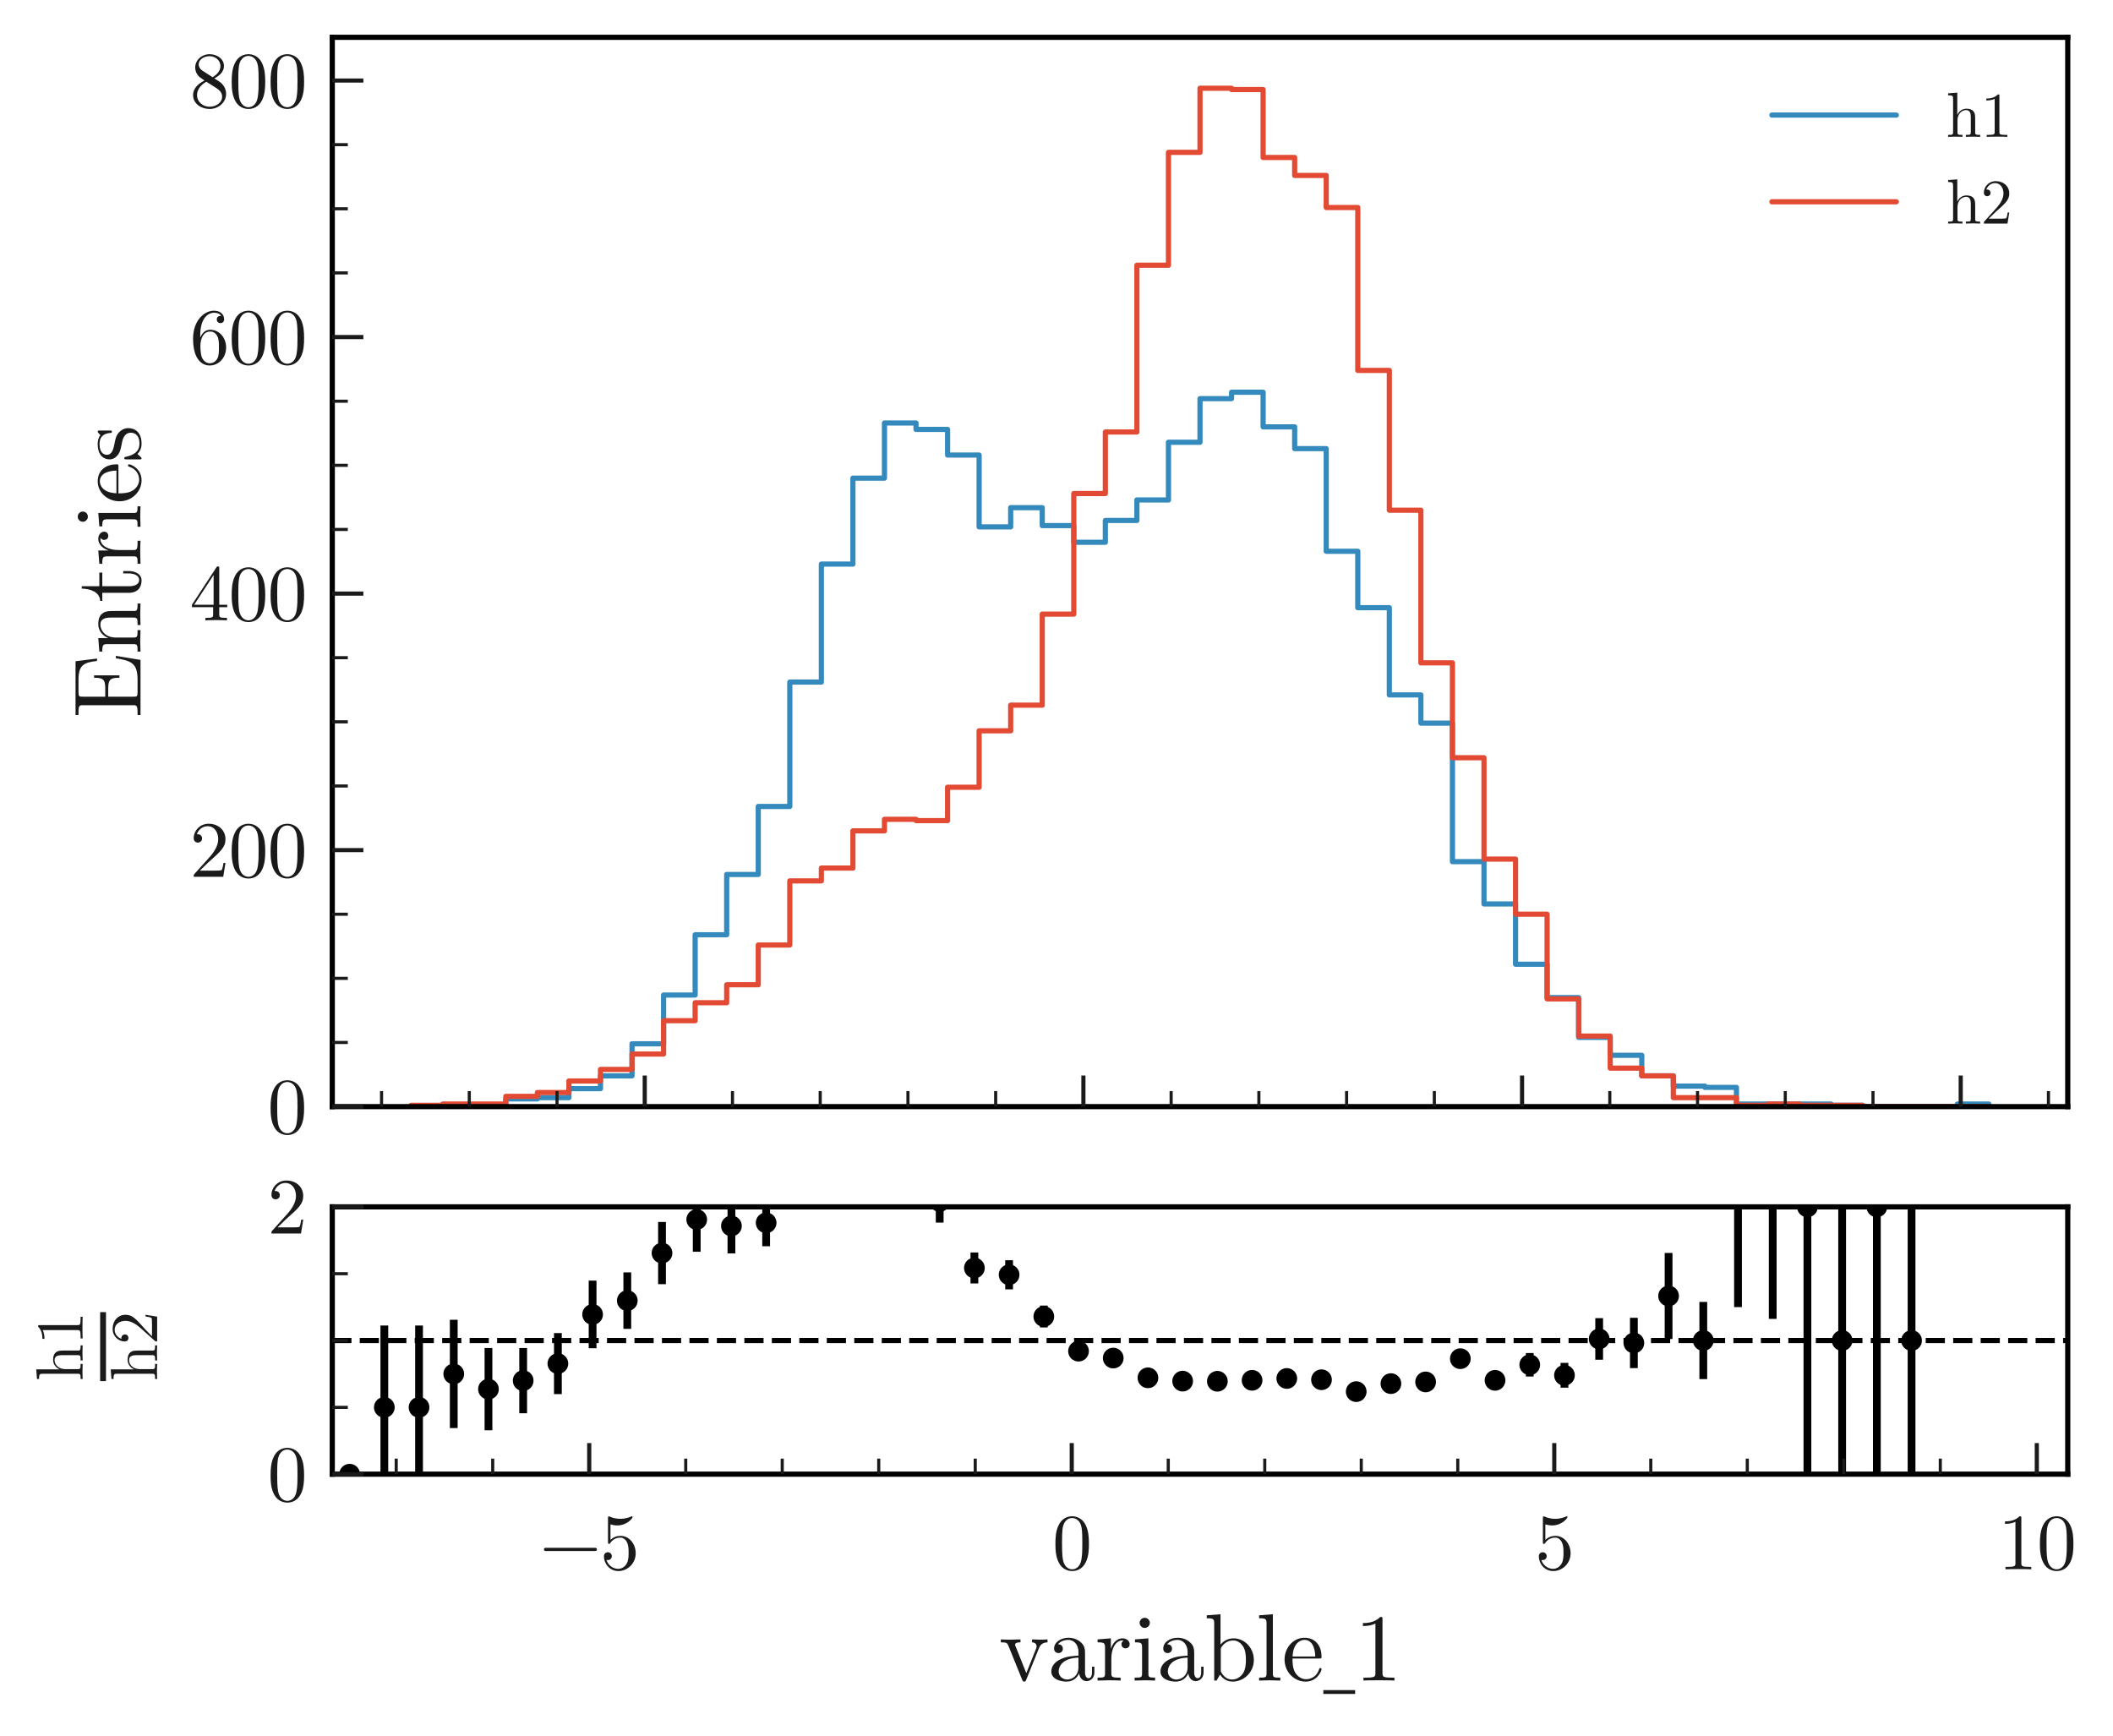<?xml version="1.0" encoding="utf-8" standalone="no"?>
<!DOCTYPE svg PUBLIC "-//W3C//DTD SVG 1.1//EN"
  "http://www.w3.org/Graphics/SVG/1.1/DTD/svg11.dtd">
<svg xmlns:xlink="http://www.w3.org/1999/xlink" width="407.63pt" height="334.908pt" viewBox="0 0 407.63 334.908" xmlns="http://www.w3.org/2000/svg" version="1.1">
 <defs>
  <style type="text/css">*{stroke-linejoin: round; stroke-linecap: butt}</style>
 </defs>
 <g id="figure_1">
  <g id="patch_1">
   <path d="M 0 334.908 
L 407.63 334.908 
L 407.63 0 
L 0 0 
z
" style="fill: #ffffff"/>
  </g>
  <g id="axes_1">
   <g id="patch_2">
    <path d="M 64.1 213.488 
L 398.9 213.488 
L 398.9 7.2 
L 64.1 7.2 
z
" style="fill: #ffffff"/>
   </g>
   <g id="patch_3">
    <path d="M 79.318 213.488 
L 79.318 213.488 
L 85.405 213.488 
L 85.405 213.241 
L 91.493 213.241 
L 91.493 213.241 
L 97.58 213.241 
L 97.58 212.004 
L 103.667 212.004 
L 103.667 211.756 
L 109.755 211.756 
L 109.755 210.024 
L 115.842 210.024 
L 115.842 207.55 
L 121.929 207.55 
L 121.929 201.364 
L 128.016 201.364 
L 128.016 191.961 
L 134.104 191.961 
L 134.104 180.332 
L 140.191 180.332 
L 140.191 168.702 
L 146.278 168.702 
L 146.278 155.588 
L 152.365 155.588 
L 152.365 131.587 
L 158.453 131.587 
L 158.453 108.822 
L 164.54 108.822 
L 164.54 92.244 
L 170.627 92.244 
L 170.627 81.604 
L 176.715 81.604 
L 176.715 82.842 
L 182.802 82.842 
L 182.802 87.79 
L 188.889 87.79 
L 188.889 101.647 
L 194.976 101.647 
L 194.976 97.935 
L 201.064 97.935 
L 201.064 101.399 
L 207.151 101.399 
L 207.151 104.616 
L 213.238 104.616 
L 213.238 100.41 
L 219.325 100.41 
L 219.325 96.451 
L 225.413 96.451 
L 225.413 85.316 
L 231.5 85.316 
L 231.5 76.903 
L 237.587 76.903 
L 237.587 75.666 
L 243.675 75.666 
L 243.675 82.347 
L 249.762 82.347 
L 249.762 86.553 
L 255.849 86.553 
L 255.849 106.348 
L 261.936 106.348 
L 261.936 117.235 
L 268.024 117.235 
L 268.024 134.061 
L 274.111 134.061 
L 274.111 139.505 
L 280.198 139.505 
L 280.198 166.228 
L 286.285 166.228 
L 286.285 174.393 
L 292.373 174.393 
L 292.373 186.023 
L 298.46 186.023 
L 298.46 192.456 
L 304.547 192.456 
L 304.547 200.127 
L 310.635 200.127 
L 310.635 203.591 
L 316.722 203.591 
L 316.722 207.55 
L 322.809 207.55 
L 322.809 209.529 
L 328.896 209.529 
L 328.896 209.777 
L 334.984 209.777 
L 334.984 212.993 
L 341.071 212.993 
L 341.071 212.993 
L 347.158 212.993 
L 347.158 212.993 
L 353.245 212.993 
L 353.245 213.241 
L 359.333 213.241 
L 359.333 213.488 
L 365.42 213.488 
L 365.42 213.488 
L 371.507 213.488 
L 371.507 213.488 
L 377.595 213.488 
L 377.595 212.993 
L 383.682 212.993 
L 383.682 213.488 
" clip-path="url(#pce2b4acdf7)" style="fill: none; stroke: #348abd; stroke-linejoin: miter"/>
   </g>
   <g id="patch_4">
    <path d="M 79.318 213.488 
L 79.318 213.241 
L 85.405 213.241 
L 85.405 212.993 
L 91.493 212.993 
L 91.493 212.993 
L 97.58 212.993 
L 97.58 211.509 
L 103.667 211.509 
L 103.667 210.767 
L 109.755 210.767 
L 109.755 208.54 
L 115.842 208.54 
L 115.842 206.313 
L 121.929 206.313 
L 121.929 203.343 
L 128.016 203.343 
L 128.016 196.91 
L 134.104 196.91 
L 134.104 193.446 
L 140.191 193.446 
L 140.191 189.982 
L 146.278 189.982 
L 146.278 182.311 
L 152.365 182.311 
L 152.365 169.939 
L 158.453 169.939 
L 158.453 167.465 
L 164.54 167.465 
L 164.54 160.289 
L 170.627 160.289 
L 170.627 158.062 
L 176.715 158.062 
L 176.715 158.31 
L 182.802 158.31 
L 182.802 151.877 
L 188.889 151.877 
L 188.889 140.989 
L 194.976 140.989 
L 194.976 136.041 
L 201.064 136.041 
L 201.064 118.472 
L 207.151 118.472 
L 207.151 95.213 
L 213.238 95.213 
L 213.238 83.336 
L 219.325 83.336 
L 219.325 51.17 
L 225.413 51.17 
L 225.413 29.395 
L 231.5 29.395 
L 231.5 17.023 
L 237.587 17.023 
L 237.587 17.271 
L 243.675 17.271 
L 243.675 30.385 
L 249.762 30.385 
L 249.762 33.849 
L 255.849 33.849 
L 255.849 40.035 
L 261.936 40.035 
L 261.936 71.459 
L 268.024 71.459 
L 268.024 98.43 
L 274.111 98.43 
L 274.111 127.875 
L 280.198 127.875 
L 280.198 146.185 
L 286.285 146.185 
L 286.285 165.733 
L 292.373 165.733 
L 292.373 176.373 
L 298.46 176.373 
L 298.46 192.704 
L 304.547 192.704 
L 304.547 199.879 
L 310.635 199.879 
L 310.635 206.065 
L 316.722 206.065 
L 316.722 207.55 
L 322.809 207.55 
L 322.809 211.756 
L 328.896 211.756 
L 328.896 211.756 
L 334.984 211.756 
L 334.984 213.241 
L 341.071 213.241 
L 341.071 212.993 
L 347.158 212.993 
L 347.158 213.241 
L 353.245 213.241 
L 353.245 213.241 
L 359.333 213.241 
L 359.333 213.488 
L 365.42 213.488 
L 365.42 213.488 
L 371.507 213.488 
L 371.507 213.488 
L 377.595 213.488 
L 377.595 213.488 
L 383.682 213.488 
L 383.682 213.488 
" clip-path="url(#pce2b4acdf7)" style="fill: none; stroke: #e24a33; stroke-linejoin: miter"/>
   </g>
   <g id="patch_5">
    <path d="M 64.1 213.488 
L 64.1 7.2 
" style="fill: none; stroke: #000000; stroke-linejoin: miter; stroke-linecap: square"/>
   </g>
   <g id="patch_6">
    <path d="M 398.9 213.488 
L 398.9 7.2 
" style="fill: none; stroke: #000000; stroke-linejoin: miter; stroke-linecap: square"/>
   </g>
   <g id="patch_7">
    <path d="M 64.1 213.488 
L 398.9 213.488 
" style="fill: none; stroke: #000000; stroke-linejoin: miter; stroke-linecap: square"/>
   </g>
   <g id="patch_8">
    <path d="M 64.1 7.2 
L 398.9 7.2 
" style="fill: none; stroke: #000000; stroke-linejoin: miter; stroke-linecap: square"/>
   </g>
   <g id="matplotlib.axis_1">
    <g id="xtick_1">
     <g id="line2d_1">
      <defs>
       <path id="m8dec1b3d1d" d="M 0 0 
L 0 -6 
" style="stroke: #1a1a1a; stroke-width: 0.8"/>
      </defs>
      <g>
       <use xlink:href="#m8dec1b3d1d" x="124.382" y="213.488" style="fill: #1a1a1a; stroke: #1a1a1a; stroke-width: 0.8"/>
      </g>
     </g>
    </g>
    <g id="xtick_2">
     <g id="line2d_2">
      <g>
       <use xlink:href="#m8dec1b3d1d" x="209.006" y="213.488" style="fill: #1a1a1a; stroke: #1a1a1a; stroke-width: 0.8"/>
      </g>
     </g>
    </g>
    <g id="xtick_3">
     <g id="line2d_3">
      <g>
       <use xlink:href="#m8dec1b3d1d" x="293.63" y="213.488" style="fill: #1a1a1a; stroke: #1a1a1a; stroke-width: 0.8"/>
      </g>
     </g>
    </g>
    <g id="xtick_4">
     <g id="line2d_4">
      <g>
       <use xlink:href="#m8dec1b3d1d" x="378.254" y="213.488" style="fill: #1a1a1a; stroke: #1a1a1a; stroke-width: 0.8"/>
      </g>
     </g>
    </g>
    <g id="xtick_5">
     <g id="line2d_5">
      <defs>
       <path id="m131efc0c90" d="M 0 0 
L 0 -3 
" style="stroke: #1a1a1a; stroke-width: 0.6"/>
      </defs>
      <g>
       <use xlink:href="#m131efc0c90" x="73.607" y="213.488" style="fill: #1a1a1a; stroke: #1a1a1a; stroke-width: 0.6"/>
      </g>
     </g>
    </g>
    <g id="xtick_6">
     <g id="line2d_6">
      <g>
       <use xlink:href="#m131efc0c90" x="90.532" y="213.488" style="fill: #1a1a1a; stroke: #1a1a1a; stroke-width: 0.6"/>
      </g>
     </g>
    </g>
    <g id="xtick_7">
     <g id="line2d_7">
      <g>
       <use xlink:href="#m131efc0c90" x="107.457" y="213.488" style="fill: #1a1a1a; stroke: #1a1a1a; stroke-width: 0.6"/>
      </g>
     </g>
    </g>
    <g id="xtick_8">
     <g id="line2d_8">
      <g>
       <use xlink:href="#m131efc0c90" x="141.307" y="213.488" style="fill: #1a1a1a; stroke: #1a1a1a; stroke-width: 0.6"/>
      </g>
     </g>
    </g>
    <g id="xtick_9">
     <g id="line2d_9">
      <g>
       <use xlink:href="#m131efc0c90" x="158.232" y="213.488" style="fill: #1a1a1a; stroke: #1a1a1a; stroke-width: 0.6"/>
      </g>
     </g>
    </g>
    <g id="xtick_10">
     <g id="line2d_10">
      <g>
       <use xlink:href="#m131efc0c90" x="175.156" y="213.488" style="fill: #1a1a1a; stroke: #1a1a1a; stroke-width: 0.6"/>
      </g>
     </g>
    </g>
    <g id="xtick_11">
     <g id="line2d_11">
      <g>
       <use xlink:href="#m131efc0c90" x="192.081" y="213.488" style="fill: #1a1a1a; stroke: #1a1a1a; stroke-width: 0.6"/>
      </g>
     </g>
    </g>
    <g id="xtick_12">
     <g id="line2d_12">
      <g>
       <use xlink:href="#m131efc0c90" x="225.931" y="213.488" style="fill: #1a1a1a; stroke: #1a1a1a; stroke-width: 0.6"/>
      </g>
     </g>
    </g>
    <g id="xtick_13">
     <g id="line2d_13">
      <g>
       <use xlink:href="#m131efc0c90" x="242.856" y="213.488" style="fill: #1a1a1a; stroke: #1a1a1a; stroke-width: 0.6"/>
      </g>
     </g>
    </g>
    <g id="xtick_14">
     <g id="line2d_14">
      <g>
       <use xlink:href="#m131efc0c90" x="259.781" y="213.488" style="fill: #1a1a1a; stroke: #1a1a1a; stroke-width: 0.6"/>
      </g>
     </g>
    </g>
    <g id="xtick_15">
     <g id="line2d_15">
      <g>
       <use xlink:href="#m131efc0c90" x="276.705" y="213.488" style="fill: #1a1a1a; stroke: #1a1a1a; stroke-width: 0.6"/>
      </g>
     </g>
    </g>
    <g id="xtick_16">
     <g id="line2d_16">
      <g>
       <use xlink:href="#m131efc0c90" x="310.555" y="213.488" style="fill: #1a1a1a; stroke: #1a1a1a; stroke-width: 0.6"/>
      </g>
     </g>
    </g>
    <g id="xtick_17">
     <g id="line2d_17">
      <g>
       <use xlink:href="#m131efc0c90" x="327.48" y="213.488" style="fill: #1a1a1a; stroke: #1a1a1a; stroke-width: 0.6"/>
      </g>
     </g>
    </g>
    <g id="xtick_18">
     <g id="line2d_18">
      <g>
       <use xlink:href="#m131efc0c90" x="344.405" y="213.488" style="fill: #1a1a1a; stroke: #1a1a1a; stroke-width: 0.6"/>
      </g>
     </g>
    </g>
    <g id="xtick_19">
     <g id="line2d_19">
      <g>
       <use xlink:href="#m131efc0c90" x="361.33" y="213.488" style="fill: #1a1a1a; stroke: #1a1a1a; stroke-width: 0.6"/>
      </g>
     </g>
    </g>
    <g id="xtick_20">
     <g id="line2d_20">
      <g>
       <use xlink:href="#m131efc0c90" x="395.179" y="213.488" style="fill: #1a1a1a; stroke: #1a1a1a; stroke-width: 0.6"/>
      </g>
     </g>
    </g>
   </g>
   <g id="matplotlib.axis_2">
    <g id="ytick_1">
     <g id="line2d_21">
      <defs>
       <path id="mc947610920" d="M 0 0 
L 6 0 
" style="stroke: #1a1a1a; stroke-width: 0.8"/>
      </defs>
      <g>
       <use xlink:href="#mc947610920" x="64.1" y="213.488" style="fill: #1a1a1a; stroke: #1a1a1a; stroke-width: 0.8"/>
      </g>
     </g>
     <g id="text_1">
      <!-- $\mathdefault{0}$ -->
      <g style="fill: #1a1a1a" transform="translate(51.6 218.694) scale(0.15 -0.15)">
       <defs>
        <path id="LatinModernMath-Regular-30" d="M 2944 2048 
C 2944 2560 2912 3072 2688 3546 
C 2394 4160 1869 4262 1600 4262 
C 1216 4262 749 4096 486 3501 
C 282 3059 250 2560 250 2048 
C 250 1568 275 992 538 506 
C 813 -13 1280 -141 1594 -141 
C 1939 -141 2426 -6 2707 602 
C 2912 1043 2944 1542 2944 2048 
z
M 2413 2125 
C 2413 1645 2413 1210 2342 800 
C 2246 192 1882 0 1594 0 
C 1344 0 966 160 851 774 
C 781 1158 781 1747 781 2125 
C 781 2534 781 2957 832 3302 
C 954 4064 1434 4122 1594 4122 
C 1805 4122 2227 4006 2349 3373 
C 2413 3014 2413 2528 2413 2125 
z
" transform="scale(0.016)"/>
       </defs>
       <use xlink:href="#LatinModernMath-Regular-30" transform="translate(0 0.406)"/>
      </g>
     </g>
    </g>
    <g id="ytick_2">
     <g id="line2d_22">
      <g>
       <use xlink:href="#mc947610920" x="64.1" y="164.001" style="fill: #1a1a1a; stroke: #1a1a1a; stroke-width: 0.8"/>
      </g>
     </g>
     <g id="text_2">
      <!-- $\mathdefault{200}$ -->
      <g style="fill: #1a1a1a" transform="translate(36.6 169.206) scale(0.15 -0.15)">
       <defs>
        <path id="LatinModernMath-Regular-32" d="M 2874 1114 
L 2714 1114 
C 2682 922 2637 640 2573 544 
C 2528 493 2106 493 1965 493 
L 813 493 
L 1491 1152 
C 2490 2035 2874 2381 2874 3021 
C 2874 3750 2298 4262 1517 4262 
C 794 4262 320 3674 320 3104 
C 320 2746 640 2746 659 2746 
C 768 2746 992 2822 992 3085 
C 992 3251 877 3418 653 3418 
C 602 3418 589 3418 570 3411 
C 717 3827 1062 4064 1434 4064 
C 2016 4064 2291 3546 2291 3021 
C 2291 2509 1971 2003 1619 1606 
L 390 237 
C 320 166 320 154 320 0 
L 2694 0 
L 2874 1114 
z
" transform="scale(0.016)"/>
       </defs>
       <use xlink:href="#LatinModernMath-Regular-32" transform="translate(0 0.406)"/>
       <use xlink:href="#LatinModernMath-Regular-30" transform="translate(50 0.406)"/>
       <use xlink:href="#LatinModernMath-Regular-30" transform="translate(100 0.406)"/>
      </g>
     </g>
    </g>
    <g id="ytick_3">
     <g id="line2d_23">
      <g>
       <use xlink:href="#mc947610920" x="64.1" y="114.514" style="fill: #1a1a1a; stroke: #1a1a1a; stroke-width: 0.8"/>
      </g>
     </g>
     <g id="text_3">
      <!-- $\mathdefault{400}$ -->
      <g style="fill: #1a1a1a" transform="translate(36.6 119.719) scale(0.15 -0.15)">
       <defs>
        <path id="LatinModernMath-Regular-34" d="M 3014 1056 
L 3014 1254 
L 2374 1254 
L 2374 4166 
C 2374 4294 2374 4333 2272 4333 
C 2214 4333 2195 4333 2144 4256 
L 179 1254 
L 179 1056 
L 1882 1056 
L 1882 499 
C 1882 269 1869 198 1395 198 
L 1261 198 
L 1261 0 
C 1523 19 1856 19 2125 19 
C 2394 19 2733 19 2995 0 
L 2995 198 
L 2861 198 
C 2387 198 2374 269 2374 499 
L 2374 1056 
L 3014 1056 
z
M 1920 1254 
L 358 1254 
L 1920 3642 
L 1920 1254 
z
" transform="scale(0.016)"/>
       </defs>
       <use xlink:href="#LatinModernMath-Regular-34" transform="translate(0 0.297)"/>
       <use xlink:href="#LatinModernMath-Regular-30" transform="translate(50 0.297)"/>
       <use xlink:href="#LatinModernMath-Regular-30" transform="translate(100 0.297)"/>
      </g>
     </g>
    </g>
    <g id="ytick_4">
     <g id="line2d_24">
      <g>
       <use xlink:href="#mc947610920" x="64.1" y="65.026" style="fill: #1a1a1a; stroke: #1a1a1a; stroke-width: 0.8"/>
      </g>
     </g>
     <g id="text_4">
      <!-- $\mathdefault{600}$ -->
      <g style="fill: #1a1a1a" transform="translate(36.6 70.232) scale(0.15 -0.15)">
       <defs>
        <path id="LatinModernMath-Regular-36" d="M 2925 1306 
C 2925 2118 2355 2733 1645 2733 
C 1210 2733 973 2406 845 2099 
L 845 2253 
C 845 3872 1638 4102 1965 4102 
C 2118 4102 2387 4064 2528 3846 
C 2432 3846 2176 3846 2176 3558 
C 2176 3360 2330 3264 2470 3264 
C 2573 3264 2765 3322 2765 3571 
C 2765 3955 2483 4262 1952 4262 
C 1133 4262 269 3437 269 2022 
C 269 314 1011 -141 1606 -141 
C 2317 -141 2925 461 2925 1306 
z
M 2349 1312 
C 2349 1005 2349 685 2240 454 
C 2048 70 1754 38 1606 38 
C 1203 38 1011 422 973 518 
C 858 819 858 1331 858 1446 
C 858 1946 1062 2586 1638 2586 
C 1741 2586 2035 2586 2234 2189 
C 2349 1952 2349 1626 2349 1312 
z
" transform="scale(0.016)"/>
       </defs>
       <use xlink:href="#LatinModernMath-Regular-36" transform="translate(0 0.406)"/>
       <use xlink:href="#LatinModernMath-Regular-30" transform="translate(50 0.406)"/>
       <use xlink:href="#LatinModernMath-Regular-30" transform="translate(100 0.406)"/>
      </g>
     </g>
    </g>
    <g id="ytick_5">
     <g id="line2d_25">
      <g>
       <use xlink:href="#mc947610920" x="64.1" y="15.539" style="fill: #1a1a1a; stroke: #1a1a1a; stroke-width: 0.8"/>
      </g>
     </g>
     <g id="text_5">
      <!-- $\mathdefault{800}$ -->
      <g style="fill: #1a1a1a" transform="translate(36.6 20.744) scale(0.15 -0.15)">
       <defs>
        <path id="LatinModernMath-Regular-38" d="M 2925 1075 
C 2925 1306 2854 1594 2611 1862 
C 2490 1997 2387 2061 1978 2317 
C 2438 2554 2752 2886 2752 3309 
C 2752 3898 2182 4262 1600 4262 
C 960 4262 442 3789 442 3194 
C 442 3078 454 2790 723 2490 
C 794 2413 1030 2253 1190 2144 
C 819 1958 269 1600 269 966 
C 269 288 922 -141 1594 -141 
C 2317 -141 2925 390 2925 1075 
z
M 2470 3309 
C 2470 2944 2221 2637 1837 2413 
L 1043 2925 
C 749 3117 723 3334 723 3443 
C 723 3834 1139 4102 1594 4102 
C 2061 4102 2470 3770 2470 3309 
z
M 2605 845 
C 2605 371 2125 38 1600 38 
C 1050 38 589 435 589 966 
C 589 1338 794 1747 1338 2048 
L 2125 1549 
C 2304 1427 2605 1235 2605 845 
z
" transform="scale(0.016)"/>
       </defs>
       <use xlink:href="#LatinModernMath-Regular-38" transform="translate(0 0.406)"/>
       <use xlink:href="#LatinModernMath-Regular-30" transform="translate(50 0.406)"/>
       <use xlink:href="#LatinModernMath-Regular-30" transform="translate(100 0.406)"/>
      </g>
     </g>
    </g>
    <g id="ytick_6">
     <g id="line2d_26">
      <defs>
       <path id="m5f9d1e6504" d="M 0 0 
L 3 0 
" style="stroke: #1a1a1a; stroke-width: 0.6"/>
      </defs>
      <g>
       <use xlink:href="#m5f9d1e6504" x="64.1" y="201.117" style="fill: #1a1a1a; stroke: #1a1a1a; stroke-width: 0.6"/>
      </g>
     </g>
    </g>
    <g id="ytick_7">
     <g id="line2d_27">
      <g>
       <use xlink:href="#m5f9d1e6504" x="64.1" y="188.745" style="fill: #1a1a1a; stroke: #1a1a1a; stroke-width: 0.6"/>
      </g>
     </g>
    </g>
    <g id="ytick_8">
     <g id="line2d_28">
      <g>
       <use xlink:href="#m5f9d1e6504" x="64.1" y="176.373" style="fill: #1a1a1a; stroke: #1a1a1a; stroke-width: 0.6"/>
      </g>
     </g>
    </g>
    <g id="ytick_9">
     <g id="line2d_29">
      <g>
       <use xlink:href="#m5f9d1e6504" x="64.1" y="151.629" style="fill: #1a1a1a; stroke: #1a1a1a; stroke-width: 0.6"/>
      </g>
     </g>
    </g>
    <g id="ytick_10">
     <g id="line2d_30">
      <g>
       <use xlink:href="#m5f9d1e6504" x="64.1" y="139.257" style="fill: #1a1a1a; stroke: #1a1a1a; stroke-width: 0.6"/>
      </g>
     </g>
    </g>
    <g id="ytick_11">
     <g id="line2d_31">
      <g>
       <use xlink:href="#m5f9d1e6504" x="64.1" y="126.885" style="fill: #1a1a1a; stroke: #1a1a1a; stroke-width: 0.6"/>
      </g>
     </g>
    </g>
    <g id="ytick_12">
     <g id="line2d_32">
      <g>
       <use xlink:href="#m5f9d1e6504" x="64.1" y="102.142" style="fill: #1a1a1a; stroke: #1a1a1a; stroke-width: 0.6"/>
      </g>
     </g>
    </g>
    <g id="ytick_13">
     <g id="line2d_33">
      <g>
       <use xlink:href="#m5f9d1e6504" x="64.1" y="89.77" style="fill: #1a1a1a; stroke: #1a1a1a; stroke-width: 0.6"/>
      </g>
     </g>
    </g>
    <g id="ytick_14">
     <g id="line2d_34">
      <g>
       <use xlink:href="#m5f9d1e6504" x="64.1" y="77.398" style="fill: #1a1a1a; stroke: #1a1a1a; stroke-width: 0.6"/>
      </g>
     </g>
    </g>
    <g id="ytick_15">
     <g id="line2d_35">
      <g>
       <use xlink:href="#m5f9d1e6504" x="64.1" y="52.654" style="fill: #1a1a1a; stroke: #1a1a1a; stroke-width: 0.6"/>
      </g>
     </g>
    </g>
    <g id="ytick_16">
     <g id="line2d_36">
      <g>
       <use xlink:href="#m5f9d1e6504" x="64.1" y="40.282" style="fill: #1a1a1a; stroke: #1a1a1a; stroke-width: 0.6"/>
      </g>
     </g>
    </g>
    <g id="ytick_17">
     <g id="line2d_37">
      <g>
       <use xlink:href="#m5f9d1e6504" x="64.1" y="27.91" style="fill: #1a1a1a; stroke: #1a1a1a; stroke-width: 0.6"/>
      </g>
     </g>
    </g>
    <g id="text_6">
     <!-- Entries -->
     <g style="fill: #1a1a1a" transform="translate(27.107 138.551) rotate(-90) scale(0.18 -0.18)">
      <defs>
       <path id="LatinModernMath-Regular-45" d="M 4173 1651 
L 4013 1651 
C 3853 666 3706 198 2605 198 
L 1754 198 
C 1453 198 1440 243 1440 454 
L 1440 2163 
L 2016 2163 
C 2637 2163 2707 1958 2707 1414 
L 2867 1414 
L 2867 3110 
L 2707 3110 
C 2707 2560 2637 2362 2016 2362 
L 1440 2362 
L 1440 3898 
C 1440 4109 1453 4154 1754 4154 
L 2579 4154 
C 3558 4154 3731 3802 3834 2912 
L 3994 2912 
L 3814 4352 
L 211 4352 
L 211 4154 
L 365 4154 
C 858 4154 870 4083 870 3853 
L 870 499 
C 870 269 858 198 365 198 
L 211 198 
L 211 0 
L 3904 0 
L 4173 1651 
z
" transform="scale(0.016)"/>
       <path id="LatinModernMath-Regular-6e" d="M 3424 0 
L 3424 198 
C 3091 198 2931 198 2925 390 
L 2925 1613 
C 2925 2163 2925 2362 2726 2592 
C 2637 2701 2426 2829 2054 2829 
C 1587 2829 1286 2554 1107 2157 
L 1107 2829 
L 205 2758 
L 205 2560 
C 653 2560 704 2515 704 2202 
L 704 486 
C 704 198 634 198 205 198 
L 205 0 
L 928 19 
L 1645 0 
L 1645 198 
C 1216 198 1146 198 1146 486 
L 1146 1664 
C 1146 2330 1600 2688 2010 2688 
C 2413 2688 2483 2342 2483 1978 
L 2483 486 
C 2483 198 2413 198 1984 198 
L 1984 0 
L 2707 19 
L 3424 0 
z
" transform="scale(0.016)"/>
       <path id="LatinModernMath-Regular-74" d="M 2125 794 
L 2125 1158 
L 1965 1158 
L 1965 806 
C 1965 333 1773 90 1536 90 
C 1107 90 1107 672 1107 781 
L 1107 2560 
L 2022 2560 
L 2022 2758 
L 1107 2758 
L 1107 3936 
L 947 3936 
C 941 3411 749 2726 122 2701 
L 122 2560 
L 666 2560 
L 666 794 
C 666 6 1261 -70 1491 -70 
C 1946 -70 2125 384 2125 794 
z
" transform="scale(0.016)"/>
       <path id="LatinModernMath-Regular-72" d="M 2330 2438 
C 2330 2643 2131 2829 1856 2829 
C 1389 2829 1158 2400 1069 2125 
L 1069 2829 
L 179 2758 
L 179 2560 
C 627 2560 678 2515 678 2202 
L 678 486 
C 678 198 608 198 179 198 
L 179 0 
L 909 19 
C 1165 19 1466 19 1722 0 
L 1722 198 
L 1587 198 
C 1114 198 1101 269 1101 499 
L 1101 1485 
C 1101 2118 1370 2688 1856 2688 
C 1901 2688 1914 2688 1926 2682 
C 1907 2675 1779 2598 1779 2432 
C 1779 2253 1914 2157 2054 2157 
C 2170 2157 2330 2234 2330 2438 
z
" transform="scale(0.016)"/>
       <path id="LatinModernMath-Regular-69" d="M 1581 0 
L 1581 198 
C 1158 198 1133 230 1133 480 
L 1133 2829 
L 237 2758 
L 237 2560 
C 653 2560 710 2522 710 2208 
L 710 486 
C 710 198 640 198 211 198 
L 211 0 
L 915 19 
C 1139 19 1363 6 1581 0 
z
M 1229 3866 
C 1229 4038 1082 4205 890 4205 
C 672 4205 544 4026 544 3866 
C 544 3693 691 3526 883 3526 
C 1101 3526 1229 3706 1229 3866 
z
" transform="scale(0.016)"/>
       <path id="LatinModernMath-Regular-65" d="M 2656 762 
C 2656 826 2605 838 2573 838 
C 2515 838 2502 800 2490 749 
C 2266 90 1690 90 1626 90 
C 1306 90 1050 282 902 518 
C 710 826 710 1248 710 1478 
L 2496 1478 
C 2637 1478 2656 1478 2656 1613 
C 2656 2246 2310 2867 1510 2867 
C 768 2867 179 2208 179 1408 
C 179 550 851 -70 1587 -70 
C 2368 -70 2656 640 2656 762 
z
M 2234 1613 
L 717 1613 
C 755 2566 1293 2726 1510 2726 
C 2170 2726 2234 1862 2234 1613 
z
" transform="scale(0.016)"/>
       <path id="LatinModernMath-Regular-73" d="M 2304 819 
C 2304 1158 2112 1350 2035 1427 
C 1824 1632 1574 1683 1306 1734 
C 947 1805 518 1888 518 2259 
C 518 2483 685 2746 1235 2746 
C 1939 2746 1971 2170 1984 1971 
C 1990 1914 2061 1914 2061 1914 
C 2144 1914 2144 1946 2144 2067 
L 2144 2714 
C 2144 2822 2144 2867 2074 2867 
C 2042 2867 2029 2867 1946 2790 
C 1926 2765 1862 2707 1837 2688 
C 1594 2867 1331 2867 1235 2867 
C 454 2867 211 2438 211 2080 
C 211 1856 314 1677 486 1536 
C 691 1370 870 1331 1331 1242 
C 1472 1216 1997 1114 1997 653 
C 1997 326 1773 70 1274 70 
C 736 70 506 435 384 979 
C 365 1062 358 1088 294 1088 
C 211 1088 211 1043 211 928 
L 211 83 
C 211 -26 211 -70 282 -70 
C 314 -70 320 -64 442 58 
C 454 70 454 83 570 205 
C 851 -64 1139 -70 1274 -70 
C 2010 -70 2304 358 2304 819 
z
" transform="scale(0.016)"/>
      </defs>
      <use xlink:href="#LatinModernMath-Regular-45"/>
      <use xlink:href="#LatinModernMath-Regular-6e" x="68.1"/>
      <use xlink:href="#LatinModernMath-Regular-74" x="123.7"/>
      <use xlink:href="#LatinModernMath-Regular-72" x="162.6"/>
      <use xlink:href="#LatinModernMath-Regular-69" x="201.8"/>
      <use xlink:href="#LatinModernMath-Regular-65" x="229.6"/>
      <use xlink:href="#LatinModernMath-Regular-73" x="274"/>
     </g>
    </g>
   </g>
   <g id="legend_1">
    <g id="line2d_38">
     <path d="M 341.829 22.2 
L 365.829 22.2 
" style="fill: none; stroke: #348abd; stroke-linecap: round"/>
    </g>
    <g id="text_7">
     <!-- h1 -->
     <g style="fill: #1a1a1a" transform="translate(375.429 26.4) scale(0.12 -0.12)">
      <defs>
       <path id="LatinModernMath-Regular-68" d="M 3424 0 
L 3424 198 
C 3091 198 2931 198 2925 390 
L 2925 1613 
C 2925 2163 2925 2362 2726 2592 
C 2637 2701 2426 2829 2054 2829 
C 1517 2829 1235 2445 1133 2214 
L 1126 2214 
L 1126 4442 
L 205 4371 
L 205 4173 
C 653 4173 704 4128 704 3814 
L 704 486 
C 704 198 634 198 205 198 
L 205 0 
L 928 19 
L 1645 0 
L 1645 198 
C 1216 198 1146 198 1146 486 
L 1146 1664 
C 1146 2330 1600 2688 2010 2688 
C 2413 2688 2483 2342 2483 1978 
L 2483 486 
C 2483 198 2413 198 1984 198 
L 1984 0 
L 2707 19 
L 3424 0 
z
" transform="scale(0.016)"/>
       <path id="LatinModernMath-Regular-31" d="M 2682 0 
L 2682 198 
L 2477 198 
C 1901 198 1882 269 1882 506 
L 1882 4096 
C 1882 4250 1882 4262 1734 4262 
C 1338 3853 774 3853 570 3853 
L 570 3654 
C 698 3654 1075 3654 1408 3821 
L 1408 506 
C 1408 275 1389 198 813 198 
L 608 198 
L 608 0 
C 832 19 1389 19 1645 19 
C 1901 19 2458 19 2682 0 
z
" transform="scale(0.016)"/>
      </defs>
      <use xlink:href="#LatinModernMath-Regular-68"/>
      <use xlink:href="#LatinModernMath-Regular-31" x="55.6"/>
     </g>
    </g>
    <g id="line2d_39">
     <path d="M 341.829 38.929 
L 365.829 38.929 
" style="fill: none; stroke: #e24a33; stroke-linecap: round"/>
    </g>
    <g id="text_8">
     <!-- h2 -->
     <g style="fill: #1a1a1a" transform="translate(375.429 43.129) scale(0.12 -0.12)">
      <use xlink:href="#LatinModernMath-Regular-68"/>
      <use xlink:href="#LatinModernMath-Regular-32" x="55.6"/>
     </g>
    </g>
   </g>
  </g>
  <g id="axes_2">
   <g id="patch_9">
    <path d="M 64.1 284.4 
L 398.9 284.4 
L 398.9 232.828 
L 64.1 232.828 
z
" style="fill: #ffffff"/>
   </g>
   <g id="LineCollection_1">
    <path d="M 67.448 284.4 
L 67.448 284.4 
" clip-path="url(#p31d6bd96fb)" style="fill: none; stroke: #000000; stroke-width: 1.5"/>
    <path d="M 74.144 287.298 
L 74.144 255.716 
" clip-path="url(#p31d6bd96fb)" style="fill: none; stroke: #000000; stroke-width: 1.5"/>
    <path d="M 80.84 287.298 
L 80.84 255.716 
" clip-path="url(#p31d6bd96fb)" style="fill: none; stroke: #000000; stroke-width: 1.5"/>
    <path d="M 87.536 275.505 
L 87.536 254.616 
" clip-path="url(#p31d6bd96fb)" style="fill: none; stroke: #000000; stroke-width: 1.5"/>
    <path d="M 94.232 275.924 
L 94.232 260.057 
" clip-path="url(#p31d6bd96fb)" style="fill: none; stroke: #000000; stroke-width: 1.5"/>
    <path d="M 100.928 272.64 
L 100.928 260.06 
" clip-path="url(#p31d6bd96fb)" style="fill: none; stroke: #000000; stroke-width: 1.5"/>
    <path d="M 107.624 268.949 
L 107.624 257.171 
" clip-path="url(#p31d6bd96fb)" style="fill: none; stroke: #000000; stroke-width: 1.5"/>
    <path d="M 114.32 260.105 
L 114.32 247.06 
" clip-path="url(#p31d6bd96fb)" style="fill: none; stroke: #000000; stroke-width: 1.5"/>
    <path d="M 121.016 256.359 
L 121.016 245.474 
" clip-path="url(#p31d6bd96fb)" style="fill: none; stroke: #000000; stroke-width: 1.5"/>
    <path d="M 127.712 247.745 
L 127.712 235.738 
" clip-path="url(#p31d6bd96fb)" style="fill: none; stroke: #000000; stroke-width: 1.5"/>
    <path d="M 134.408 241.495 
L 134.408 229.046 
" clip-path="url(#p31d6bd96fb)" style="fill: none; stroke: #000000; stroke-width: 1.5"/>
    <path d="M 141.104 241.803 
L 141.104 231.22 
" clip-path="url(#p31d6bd96fb)" style="fill: none; stroke: #000000; stroke-width: 1.5"/>
    <path d="M 147.8 240.429 
L 147.8 231.381 
" clip-path="url(#p31d6bd96fb)" style="fill: none; stroke: #000000; stroke-width: 1.5"/>
    <path d="M 154.496 230.917 
L 154.496 220.598 
" clip-path="url(#p31d6bd96fb)" style="fill: none; stroke: #000000; stroke-width: 1.5"/>
    <path d="M 161.192 230.439 
L 161.192 220.824 
" clip-path="url(#p31d6bd96fb)" style="fill: none; stroke: #000000; stroke-width: 1.5"/>
    <path d="M 167.888 227.929 
L 167.888 218.157 
" clip-path="url(#p31d6bd96fb)" style="fill: none; stroke: #000000; stroke-width: 1.5"/>
    <path d="M 174.584 228.222 
L 174.584 218.47 
" clip-path="url(#p31d6bd96fb)" style="fill: none; stroke: #000000; stroke-width: 1.5"/>
    <path d="M 181.28 235.862 
L 181.28 227.723 
" clip-path="url(#p31d6bd96fb)" style="fill: none; stroke: #000000; stroke-width: 1.5"/>
    <path d="M 187.976 247.604 
L 187.976 241.637 
" clip-path="url(#p31d6bd96fb)" style="fill: none; stroke: #000000; stroke-width: 1.5"/>
    <path d="M 194.672 248.737 
L 194.672 243.116 
" clip-path="url(#p31d6bd96fb)" style="fill: none; stroke: #000000; stroke-width: 1.5"/>
    <path d="M 201.368 256.091 
L 201.368 251.87 
" clip-path="url(#p31d6bd96fb)" style="fill: none; stroke: #000000; stroke-width: 1.5"/>
    <path d="M 208.064 262.232 
L 208.064 259.096 
" clip-path="url(#p31d6bd96fb)" style="fill: none; stroke: #000000; stroke-width: 1.5"/>
    <path d="M 214.76 263.429 
L 214.76 260.564 
" clip-path="url(#p31d6bd96fb)" style="fill: none; stroke: #000000; stroke-width: 1.5"/>
    <path d="M 221.456 266.929 
L 221.456 264.686 
" clip-path="url(#p31d6bd96fb)" style="fill: none; stroke: #000000; stroke-width: 1.5"/>
    <path d="M 228.152 267.474 
L 228.152 265.419 
" clip-path="url(#p31d6bd96fb)" style="fill: none; stroke: #000000; stroke-width: 1.5"/>
    <path d="M 234.848 267.467 
L 234.848 265.48 
" clip-path="url(#p31d6bd96fb)" style="fill: none; stroke: #000000; stroke-width: 1.5"/>
    <path d="M 241.544 267.289 
L 241.544 265.287 
" clip-path="url(#p31d6bd96fb)" style="fill: none; stroke: #000000; stroke-width: 1.5"/>
    <path d="M 248.24 266.983 
L 248.24 264.881 
" clip-path="url(#p31d6bd96fb)" style="fill: none; stroke: #000000; stroke-width: 1.5"/>
    <path d="M 254.936 267.23 
L 254.936 265.128 
" clip-path="url(#p31d6bd96fb)" style="fill: none; stroke: #000000; stroke-width: 1.5"/>
    <path d="M 261.632 269.446 
L 261.632 267.499 
" clip-path="url(#p31d6bd96fb)" style="fill: none; stroke: #000000; stroke-width: 1.5"/>
    <path d="M 268.328 268.072 
L 268.328 265.777 
" clip-path="url(#p31d6bd96fb)" style="fill: none; stroke: #000000; stroke-width: 1.5"/>
    <path d="M 275.024 267.891 
L 275.024 265.308 
" clip-path="url(#p31d6bd96fb)" style="fill: none; stroke: #000000; stroke-width: 1.5"/>
    <path d="M 281.72 263.876 
L 281.72 260.357 
" clip-path="url(#p31d6bd96fb)" style="fill: none; stroke: #000000; stroke-width: 1.5"/>
    <path d="M 288.416 268.002 
L 288.416 264.584 
" clip-path="url(#p31d6bd96fb)" style="fill: none; stroke: #000000; stroke-width: 1.5"/>
    <path d="M 295.112 265.555 
L 295.112 261.025 
" clip-path="url(#p31d6bd96fb)" style="fill: none; stroke: #000000; stroke-width: 1.5"/>
    <path d="M 301.808 267.707 
L 301.808 262.929 
" clip-path="url(#p31d6bd96fb)" style="fill: none; stroke: #000000; stroke-width: 1.5"/>
    <path d="M 308.504 262.321 
L 308.504 254.293 
" clip-path="url(#p31d6bd96fb)" style="fill: none; stroke: #000000; stroke-width: 1.5"/>
    <path d="M 315.2 263.933 
L 315.2 254.233 
" clip-path="url(#p31d6bd96fb)" style="fill: none; stroke: #000000; stroke-width: 1.5"/>
    <path d="M 321.896 258.323 
L 321.896 241.715 
" clip-path="url(#p31d6bd96fb)" style="fill: none; stroke: #000000; stroke-width: 1.5"/>
    <path d="M 328.592 266.058 
L 328.592 251.17 
" clip-path="url(#p31d6bd96fb)" style="fill: none; stroke: #000000; stroke-width: 1.5"/>
    <path d="M 335.288 252.17 
L 335.288 198.751 
" clip-path="url(#p31d6bd96fb)" style="fill: none; stroke: #000000; stroke-width: 1.5"/>
    <path d="M 341.984 254.437 
L 341.984 203.852 
" clip-path="url(#p31d6bd96fb)" style="fill: none; stroke: #000000; stroke-width: 1.5"/>
    <path d="M 348.68 295.991 
L 348.68 169.665 
" clip-path="url(#p31d6bd96fb)" style="fill: none; stroke: #000000; stroke-width: 1.5"/>
    <path d="M 355.376 284.4 
L 355.376 232.828 
" clip-path="url(#p31d6bd96fb)" style="fill: none; stroke: #000000; stroke-width: 1.5"/>
    <path d="M 362.072 295.991 
L 362.072 169.665 
" clip-path="url(#p31d6bd96fb)" style="fill: none; stroke: #000000; stroke-width: 1.5"/>
    <path d="M 368.768 295.081 
L 368.768 222.147 
" clip-path="url(#p31d6bd96fb)" style="fill: none; stroke: #000000; stroke-width: 1.5"/>
    <path clip-path="url(#p31d6bd96fb)" style="fill: none; stroke: #000000; stroke-width: 1.5"/>
    <path clip-path="url(#p31d6bd96fb)" style="fill: none; stroke: #000000; stroke-width: 1.5"/>
    <path clip-path="url(#p31d6bd96fb)" style="fill: none; stroke: #000000; stroke-width: 1.5"/>
    <path clip-path="url(#p31d6bd96fb)" style="fill: none; stroke: #000000; stroke-width: 1.5"/>
   </g>
   <g id="line2d_40">
    <path d="M 64.1 258.614 
L 398.9 258.614 
" clip-path="url(#p31d6bd96fb)" style="fill: none; stroke-dasharray: 3.7,1.6; stroke-dashoffset: 0; stroke: #000000"/>
   </g>
   <g id="line2d_41">
    <defs>
     <path id="meae5c0c399" d="M 0 1.5 
C 0.398 1.5 0.779 1.342 1.061 1.061 
C 1.342 0.779 1.5 0.398 1.5 0 
C 1.5 -0.398 1.342 -0.779 1.061 -1.061 
C 0.779 -1.342 0.398 -1.5 0 -1.5 
C -0.398 -1.5 -0.779 -1.342 -1.061 -1.061 
C -1.342 -0.779 -1.5 -0.398 -1.5 0 
C -1.5 0.398 -1.342 0.779 -1.061 1.061 
C -0.779 1.342 -0.398 1.5 0 1.5 
z
" style="stroke: #000000"/>
    </defs>
    <g clip-path="url(#p31d6bd96fb)">
     <use xlink:href="#meae5c0c399" x="67.448" y="284.4" style="stroke: #000000"/>
     <use xlink:href="#meae5c0c399" x="74.144" y="271.507" style="stroke: #000000"/>
     <use xlink:href="#meae5c0c399" x="80.84" y="271.507" style="stroke: #000000"/>
     <use xlink:href="#meae5c0c399" x="87.536" y="265.06" style="stroke: #000000"/>
     <use xlink:href="#meae5c0c399" x="94.232" y="267.991" style="stroke: #000000"/>
     <use xlink:href="#meae5c0c399" x="100.928" y="266.35" style="stroke: #000000"/>
     <use xlink:href="#meae5c0c399" x="107.624" y="263.06" style="stroke: #000000"/>
     <use xlink:href="#meae5c0c399" x="114.32" y="253.583" style="stroke: #000000"/>
     <use xlink:href="#meae5c0c399" x="121.016" y="250.917" style="stroke: #000000"/>
     <use xlink:href="#meae5c0c399" x="127.712" y="241.742" style="stroke: #000000"/>
     <use xlink:href="#meae5c0c399" x="134.408" y="235.271" style="stroke: #000000"/>
     <use xlink:href="#meae5c0c399" x="141.104" y="236.512" style="stroke: #000000"/>
     <use xlink:href="#meae5c0c399" x="147.8" y="235.905" style="stroke: #000000"/>
     <use xlink:href="#meae5c0c399" x="154.496" y="225.758" style="stroke: #000000"/>
     <use xlink:href="#meae5c0c399" x="161.192" y="225.632" style="stroke: #000000"/>
     <use xlink:href="#meae5c0c399" x="167.888" y="223.043" style="stroke: #000000"/>
     <use xlink:href="#meae5c0c399" x="174.584" y="223.346" style="stroke: #000000"/>
     <use xlink:href="#meae5c0c399" x="181.28" y="231.792" style="stroke: #000000"/>
     <use xlink:href="#meae5c0c399" x="187.976" y="244.621" style="stroke: #000000"/>
     <use xlink:href="#meae5c0c399" x="194.672" y="245.927" style="stroke: #000000"/>
     <use xlink:href="#meae5c0c399" x="201.368" y="253.981" style="stroke: #000000"/>
     <use xlink:href="#meae5c0c399" x="208.064" y="260.664" style="stroke: #000000"/>
     <use xlink:href="#meae5c0c399" x="214.76" y="261.997" style="stroke: #000000"/>
     <use xlink:href="#meae5c0c399" x="221.456" y="265.807" style="stroke: #000000"/>
     <use xlink:href="#meae5c0c399" x="228.152" y="266.447" style="stroke: #000000"/>
     <use xlink:href="#meae5c0c399" x="234.848" y="266.473" style="stroke: #000000"/>
     <use xlink:href="#meae5c0c399" x="241.544" y="266.288" style="stroke: #000000"/>
     <use xlink:href="#meae5c0c399" x="248.24" y="265.932" style="stroke: #000000"/>
     <use xlink:href="#meae5c0c399" x="254.936" y="266.179" style="stroke: #000000"/>
     <use xlink:href="#meae5c0c399" x="261.632" y="268.472" style="stroke: #000000"/>
     <use xlink:href="#meae5c0c399" x="268.328" y="266.925" style="stroke: #000000"/>
     <use xlink:href="#meae5c0c399" x="275.024" y="266.599" style="stroke: #000000"/>
     <use xlink:href="#meae5c0c399" x="281.72" y="262.117" style="stroke: #000000"/>
     <use xlink:href="#meae5c0c399" x="288.416" y="266.293" style="stroke: #000000"/>
     <use xlink:href="#meae5c0c399" x="295.112" y="263.29" style="stroke: #000000"/>
     <use xlink:href="#meae5c0c399" x="301.808" y="265.318" style="stroke: #000000"/>
     <use xlink:href="#meae5c0c399" x="308.504" y="258.307" style="stroke: #000000"/>
     <use xlink:href="#meae5c0c399" x="315.2" y="259.083" style="stroke: #000000"/>
     <use xlink:href="#meae5c0c399" x="321.896" y="250.019" style="stroke: #000000"/>
     <use xlink:href="#meae5c0c399" x="328.592" y="258.614" style="stroke: #000000"/>
     <use xlink:href="#meae5c0c399" x="335.288" y="225.46" style="stroke: #000000"/>
     <use xlink:href="#meae5c0c399" x="341.984" y="229.144" style="stroke: #000000"/>
     <use xlink:href="#meae5c0c399" x="348.68" y="232.828" style="stroke: #000000"/>
     <use xlink:href="#meae5c0c399" x="355.376" y="258.614" style="stroke: #000000"/>
     <use xlink:href="#meae5c0c399" x="362.072" y="232.828" style="stroke: #000000"/>
     <use xlink:href="#meae5c0c399" x="368.768" y="258.614" style="stroke: #000000"/>
    </g>
   </g>
   <g id="patch_10">
    <path d="M 64.1 284.4 
L 64.1 232.828 
" style="fill: none; stroke: #000000; stroke-linejoin: miter; stroke-linecap: square"/>
   </g>
   <g id="patch_11">
    <path d="M 398.9 284.4 
L 398.9 232.828 
" style="fill: none; stroke: #000000; stroke-linejoin: miter; stroke-linecap: square"/>
   </g>
   <g id="patch_12">
    <path d="M 64.1 284.4 
L 398.9 284.4 
" style="fill: none; stroke: #000000; stroke-linejoin: miter; stroke-linecap: square"/>
   </g>
   <g id="patch_13">
    <path d="M 64.1 232.828 
L 398.9 232.828 
" style="fill: none; stroke: #000000; stroke-linejoin: miter; stroke-linecap: square"/>
   </g>
   <g id="matplotlib.axis_3">
    <g id="xtick_21">
     <g id="line2d_42">
      <g>
       <use xlink:href="#m8dec1b3d1d" x="113.67" y="284.4" style="fill: #1a1a1a; stroke: #1a1a1a; stroke-width: 0.8"/>
      </g>
     </g>
     <g id="text_9">
      <!-- $\mathdefault{−5}$ -->
      <g style="fill: #1a1a1a" transform="translate(104.07 302.811) scale(0.15 -0.15)">
       <defs>
        <path id="LatinModernMath-Regular-2212" d="M 4621 1600 
C 4621 1670 4563 1728 4493 1728 
L 486 1728 
C 416 1728 358 1670 358 1600 
C 358 1530 416 1472 486 1472 
L 4493 1472 
C 4563 1472 4621 1530 4621 1600 
z
" transform="scale(0.016)"/>
        <path id="LatinModernMath-Regular-35" d="M 2874 1286 
C 2874 2048 2349 2688 1658 2688 
C 1350 2688 1075 2586 845 2362 
L 845 3610 
C 973 3571 1184 3526 1389 3526 
C 2176 3526 2624 4109 2624 4192 
C 2624 4230 2605 4262 2560 4262 
C 2560 4262 2541 4262 2509 4243 
C 2381 4186 2067 4058 1638 4058 
C 1382 4058 1088 4102 787 4237 
C 736 4256 710 4256 710 4256 
C 646 4256 646 4205 646 4102 
L 646 2208 
C 646 2093 646 2042 736 2042 
C 781 2042 794 2061 819 2099 
C 890 2202 1126 2547 1645 2547 
C 1978 2547 2138 2253 2189 2138 
C 2291 1901 2304 1651 2304 1331 
C 2304 1107 2304 723 2150 454 
C 1997 205 1760 38 1466 38 
C 998 38 634 378 525 755 
C 544 749 563 742 634 742 
C 845 742 954 902 954 1056 
C 954 1210 845 1370 634 1370 
C 544 1370 320 1325 320 1030 
C 320 480 762 -141 1478 -141 
C 2221 -141 2874 474 2874 1286 
z
" transform="scale(0.016)"/>
       </defs>
       <use xlink:href="#LatinModernMath-Regular-2212" transform="translate(0 0.406)"/>
       <use xlink:href="#LatinModernMath-Regular-35" transform="translate(77.8 0.406)"/>
      </g>
     </g>
    </g>
    <g id="xtick_22">
     <g id="line2d_43">
      <g>
       <use xlink:href="#m8dec1b3d1d" x="206.757" y="284.4" style="fill: #1a1a1a; stroke: #1a1a1a; stroke-width: 0.8"/>
      </g>
     </g>
     <g id="text_10">
      <!-- $\mathdefault{0}$ -->
      <g style="fill: #1a1a1a" transform="translate(203.007 302.811) scale(0.15 -0.15)">
       <use xlink:href="#LatinModernMath-Regular-30" transform="translate(0 0.406)"/>
      </g>
     </g>
    </g>
    <g id="xtick_23">
     <g id="line2d_44">
      <g>
       <use xlink:href="#m8dec1b3d1d" x="299.843" y="284.4" style="fill: #1a1a1a; stroke: #1a1a1a; stroke-width: 0.8"/>
      </g>
     </g>
     <g id="text_11">
      <!-- $\mathdefault{5}$ -->
      <g style="fill: #1a1a1a" transform="translate(296.093 302.811) scale(0.15 -0.15)">
       <use xlink:href="#LatinModernMath-Regular-35" transform="translate(0 0.406)"/>
      </g>
     </g>
    </g>
    <g id="xtick_24">
     <g id="line2d_45">
      <g>
       <use xlink:href="#m8dec1b3d1d" x="392.93" y="284.4" style="fill: #1a1a1a; stroke: #1a1a1a; stroke-width: 0.8"/>
      </g>
     </g>
     <g id="text_12">
      <!-- $\mathdefault{10}$ -->
      <g style="fill: #1a1a1a" transform="translate(385.43 302.811) scale(0.15 -0.15)">
       <use xlink:href="#LatinModernMath-Regular-31" transform="translate(0 0.406)"/>
       <use xlink:href="#LatinModernMath-Regular-30" transform="translate(50 0.406)"/>
      </g>
     </g>
    </g>
    <g id="xtick_25">
     <g id="line2d_46">
      <g>
       <use xlink:href="#m131efc0c90" x="76.435" y="284.4" style="fill: #1a1a1a; stroke: #1a1a1a; stroke-width: 0.6"/>
      </g>
     </g>
    </g>
    <g id="xtick_26">
     <g id="line2d_47">
      <g>
       <use xlink:href="#m131efc0c90" x="95.053" y="284.4" style="fill: #1a1a1a; stroke: #1a1a1a; stroke-width: 0.6"/>
      </g>
     </g>
    </g>
    <g id="xtick_27">
     <g id="line2d_48">
      <g>
       <use xlink:href="#m131efc0c90" x="132.287" y="284.4" style="fill: #1a1a1a; stroke: #1a1a1a; stroke-width: 0.6"/>
      </g>
     </g>
    </g>
    <g id="xtick_28">
     <g id="line2d_49">
      <g>
       <use xlink:href="#m131efc0c90" x="150.905" y="284.4" style="fill: #1a1a1a; stroke: #1a1a1a; stroke-width: 0.6"/>
      </g>
     </g>
    </g>
    <g id="xtick_29">
     <g id="line2d_50">
      <g>
       <use xlink:href="#m131efc0c90" x="169.522" y="284.4" style="fill: #1a1a1a; stroke: #1a1a1a; stroke-width: 0.6"/>
      </g>
     </g>
    </g>
    <g id="xtick_30">
     <g id="line2d_51">
      <g>
       <use xlink:href="#m131efc0c90" x="188.139" y="284.4" style="fill: #1a1a1a; stroke: #1a1a1a; stroke-width: 0.6"/>
      </g>
     </g>
    </g>
    <g id="xtick_31">
     <g id="line2d_52">
      <g>
       <use xlink:href="#m131efc0c90" x="225.374" y="284.4" style="fill: #1a1a1a; stroke: #1a1a1a; stroke-width: 0.6"/>
      </g>
     </g>
    </g>
    <g id="xtick_32">
     <g id="line2d_53">
      <g>
       <use xlink:href="#m131efc0c90" x="243.991" y="284.4" style="fill: #1a1a1a; stroke: #1a1a1a; stroke-width: 0.6"/>
      </g>
     </g>
    </g>
    <g id="xtick_33">
     <g id="line2d_54">
      <g>
       <use xlink:href="#m131efc0c90" x="262.609" y="284.4" style="fill: #1a1a1a; stroke: #1a1a1a; stroke-width: 0.6"/>
      </g>
     </g>
    </g>
    <g id="xtick_34">
     <g id="line2d_55">
      <g>
       <use xlink:href="#m131efc0c90" x="281.226" y="284.4" style="fill: #1a1a1a; stroke: #1a1a1a; stroke-width: 0.6"/>
      </g>
     </g>
    </g>
    <g id="xtick_35">
     <g id="line2d_56">
      <g>
       <use xlink:href="#m131efc0c90" x="318.461" y="284.4" style="fill: #1a1a1a; stroke: #1a1a1a; stroke-width: 0.6"/>
      </g>
     </g>
    </g>
    <g id="xtick_36">
     <g id="line2d_57">
      <g>
       <use xlink:href="#m131efc0c90" x="337.078" y="284.4" style="fill: #1a1a1a; stroke: #1a1a1a; stroke-width: 0.6"/>
      </g>
     </g>
    </g>
    <g id="xtick_37">
     <g id="line2d_58">
      <g>
       <use xlink:href="#m131efc0c90" x="355.695" y="284.4" style="fill: #1a1a1a; stroke: #1a1a1a; stroke-width: 0.6"/>
      </g>
     </g>
    </g>
    <g id="xtick_38">
     <g id="line2d_59">
      <g>
       <use xlink:href="#m131efc0c90" x="374.313" y="284.4" style="fill: #1a1a1a; stroke: #1a1a1a; stroke-width: 0.6"/>
      </g>
     </g>
    </g>
    <g id="text_13">
     <!-- variable_1 -->
     <g style="fill: #1a1a1a" transform="translate(192.72 324.215) scale(0.18 -0.18)">
      <defs>
       <path id="LatinModernMath-Regular-76" d="M 3251 2560 
L 3251 2758 
C 3104 2746 2918 2739 2771 2739 
L 2214 2758 
L 2214 2560 
C 2451 2554 2522 2406 2522 2285 
C 2522 2227 2509 2202 2483 2131 
L 1830 499 
L 1114 2285 
C 1075 2368 1075 2394 1075 2394 
C 1075 2560 1325 2560 1440 2560 
L 1440 2758 
L 742 2739 
C 570 2739 314 2746 122 2758 
L 122 2560 
C 525 2560 550 2522 634 2323 
L 1555 51 
C 1594 -38 1606 -70 1690 -70 
C 1773 -70 1798 -13 1824 51 
L 2662 2131 
C 2720 2278 2829 2554 3251 2560 
z
" transform="scale(0.016)"/>
       <path id="LatinModernMath-Regular-61" d="M 3091 570 
L 3091 928 
L 2931 928 
L 2931 570 
C 2931 198 2771 160 2701 160 
C 2490 160 2464 448 2464 480 
L 2464 1760 
C 2464 2029 2464 2278 2234 2515 
C 1984 2765 1664 2867 1357 2867 
C 832 2867 390 2566 390 2144 
C 390 1952 518 1843 685 1843 
C 864 1843 979 1971 979 2138 
C 979 2214 947 2426 653 2432 
C 826 2656 1139 2726 1344 2726 
C 1658 2726 2022 2477 2022 1907 
L 2022 1670 
C 1696 1651 1248 1632 845 1440 
C 365 1222 205 890 205 608 
C 205 90 826 -70 1229 -70 
C 1651 -70 1946 186 2067 486 
C 2093 230 2266 -38 2566 -38 
C 2701 -38 3091 51 3091 570 
z
M 2022 896 
C 2022 288 1562 70 1274 70 
C 960 70 698 294 698 614 
C 698 966 966 1498 2022 1536 
L 2022 896 
z
" transform="scale(0.016)"/>
       <path id="LatinModernMath-Regular-62" d="M 3334 1382 
C 3334 2195 2707 2829 1978 2829 
C 1478 2829 1203 2528 1101 2413 
L 1101 4442 
L 179 4371 
L 179 4173 
C 627 4173 678 4128 678 3814 
L 678 0 
L 838 0 
L 1069 397 
C 1165 250 1434 -70 1907 -70 
C 2669 -70 3334 557 3334 1382 
z
M 2803 1389 
C 2803 1152 2790 768 2605 480 
C 2470 282 2227 70 1882 70 
C 1594 70 1363 224 1210 461 
C 1120 595 1120 614 1120 730 
L 1120 2048 
C 1120 2170 1120 2176 1190 2278 
C 1440 2637 1792 2688 1946 2688 
C 2234 2688 2464 2522 2618 2278 
C 2784 2016 2803 1651 2803 1389 
z
" transform="scale(0.016)"/>
       <path id="LatinModernMath-Regular-6c" d="M 1632 0 
L 1632 198 
C 1203 198 1133 198 1133 486 
L 1133 4442 
L 211 4371 
L 211 4173 
C 659 4173 710 4128 710 3814 
L 710 486 
C 710 198 640 198 211 198 
L 211 0 
L 922 19 
L 1632 0 
z
" transform="scale(0.016)"/>
       <path id="LatinModernMath-Regular-5f" d="M 2131 -896 
L 2131 -640 
L 0 -640 
L 0 -896 
L 2131 -896 
z
" transform="scale(0.016)"/>
      </defs>
      <use xlink:href="#LatinModernMath-Regular-76"/>
      <use xlink:href="#LatinModernMath-Regular-61" x="52.8"/>
      <use xlink:href="#LatinModernMath-Regular-72" x="102.8"/>
      <use xlink:href="#LatinModernMath-Regular-69" x="142"/>
      <use xlink:href="#LatinModernMath-Regular-61" x="169.8"/>
      <use xlink:href="#LatinModernMath-Regular-62" x="219.8"/>
      <use xlink:href="#LatinModernMath-Regular-6c" x="275.4"/>
      <use xlink:href="#LatinModernMath-Regular-65" x="303.2"/>
      <use xlink:href="#LatinModernMath-Regular-5f" x="347.6"/>
      <use xlink:href="#LatinModernMath-Regular-31" x="380.9"/>
     </g>
    </g>
   </g>
   <g id="matplotlib.axis_4">
    <g id="ytick_18">
     <g id="line2d_60">
      <g>
       <use xlink:href="#mc947610920" x="64.1" y="284.4" style="fill: #1a1a1a; stroke: #1a1a1a; stroke-width: 0.8"/>
      </g>
     </g>
     <g id="text_14">
      <!-- $\mathdefault{0}$ -->
      <g style="fill: #1a1a1a" transform="translate(51.6 289.605) scale(0.15 -0.15)">
       <use xlink:href="#LatinModernMath-Regular-30" transform="translate(0 0.406)"/>
      </g>
     </g>
    </g>
    <g id="ytick_19">
     <g id="line2d_61">
      <g>
       <use xlink:href="#mc947610920" x="64.1" y="232.828" style="fill: #1a1a1a; stroke: #1a1a1a; stroke-width: 0.8"/>
      </g>
     </g>
     <g id="text_15">
      <!-- $\mathdefault{2}$ -->
      <g style="fill: #1a1a1a" transform="translate(51.6 238.033) scale(0.15 -0.15)">
       <use xlink:href="#LatinModernMath-Regular-32" transform="translate(0 0.406)"/>
      </g>
     </g>
    </g>
    <g id="ytick_20">
     <g id="line2d_62">
      <g>
       <use xlink:href="#m5f9d1e6504" x="64.1" y="271.507" style="fill: #1a1a1a; stroke: #1a1a1a; stroke-width: 0.6"/>
      </g>
     </g>
    </g>
    <g id="ytick_21">
     <g id="line2d_63">
      <g>
       <use xlink:href="#m5f9d1e6504" x="64.1" y="258.614" style="fill: #1a1a1a; stroke: #1a1a1a; stroke-width: 0.6"/>
      </g>
     </g>
    </g>
    <g id="ytick_22">
     <g id="line2d_64">
      <g>
       <use xlink:href="#m5f9d1e6504" x="64.1" y="245.721" style="fill: #1a1a1a; stroke: #1a1a1a; stroke-width: 0.6"/>
      </g>
     </g>
    </g>
    <g id="text_16">
     <!-- $\frac{h1}{h2}$ -->
     <g style="fill: #1a1a1a" transform="translate(22.86 266.444) rotate(-90) scale(0.18 -0.18)">
      <use xlink:href="#LatinModernMath-Regular-68" transform="translate(0 38.416) scale(0.7)"/>
      <use xlink:href="#LatinModernMath-Regular-31" transform="translate(38.92 38.416) scale(0.7)"/>
      <use xlink:href="#LatinModernMath-Regular-68" transform="translate(0 -41.419) scale(0.7)"/>
      <use xlink:href="#LatinModernMath-Regular-32" transform="translate(38.92 -41.419) scale(0.7)"/>
      <path d="M 0 13.416 
L 0 19.666 
L 73.92 19.666 
L 73.92 13.416 
L 0 13.416 
z
"/>
     </g>
    </g>
   </g>
  </g>
 </g>
 <defs>
  <clipPath id="pce2b4acdf7">
   <rect x="64.1" y="7.2" width="334.8" height="206.288"/>
  </clipPath>
  <clipPath id="p31d6bd96fb">
   <rect x="64.1" y="232.828" width="334.8" height="51.572"/>
  </clipPath>
 </defs>
</svg>

